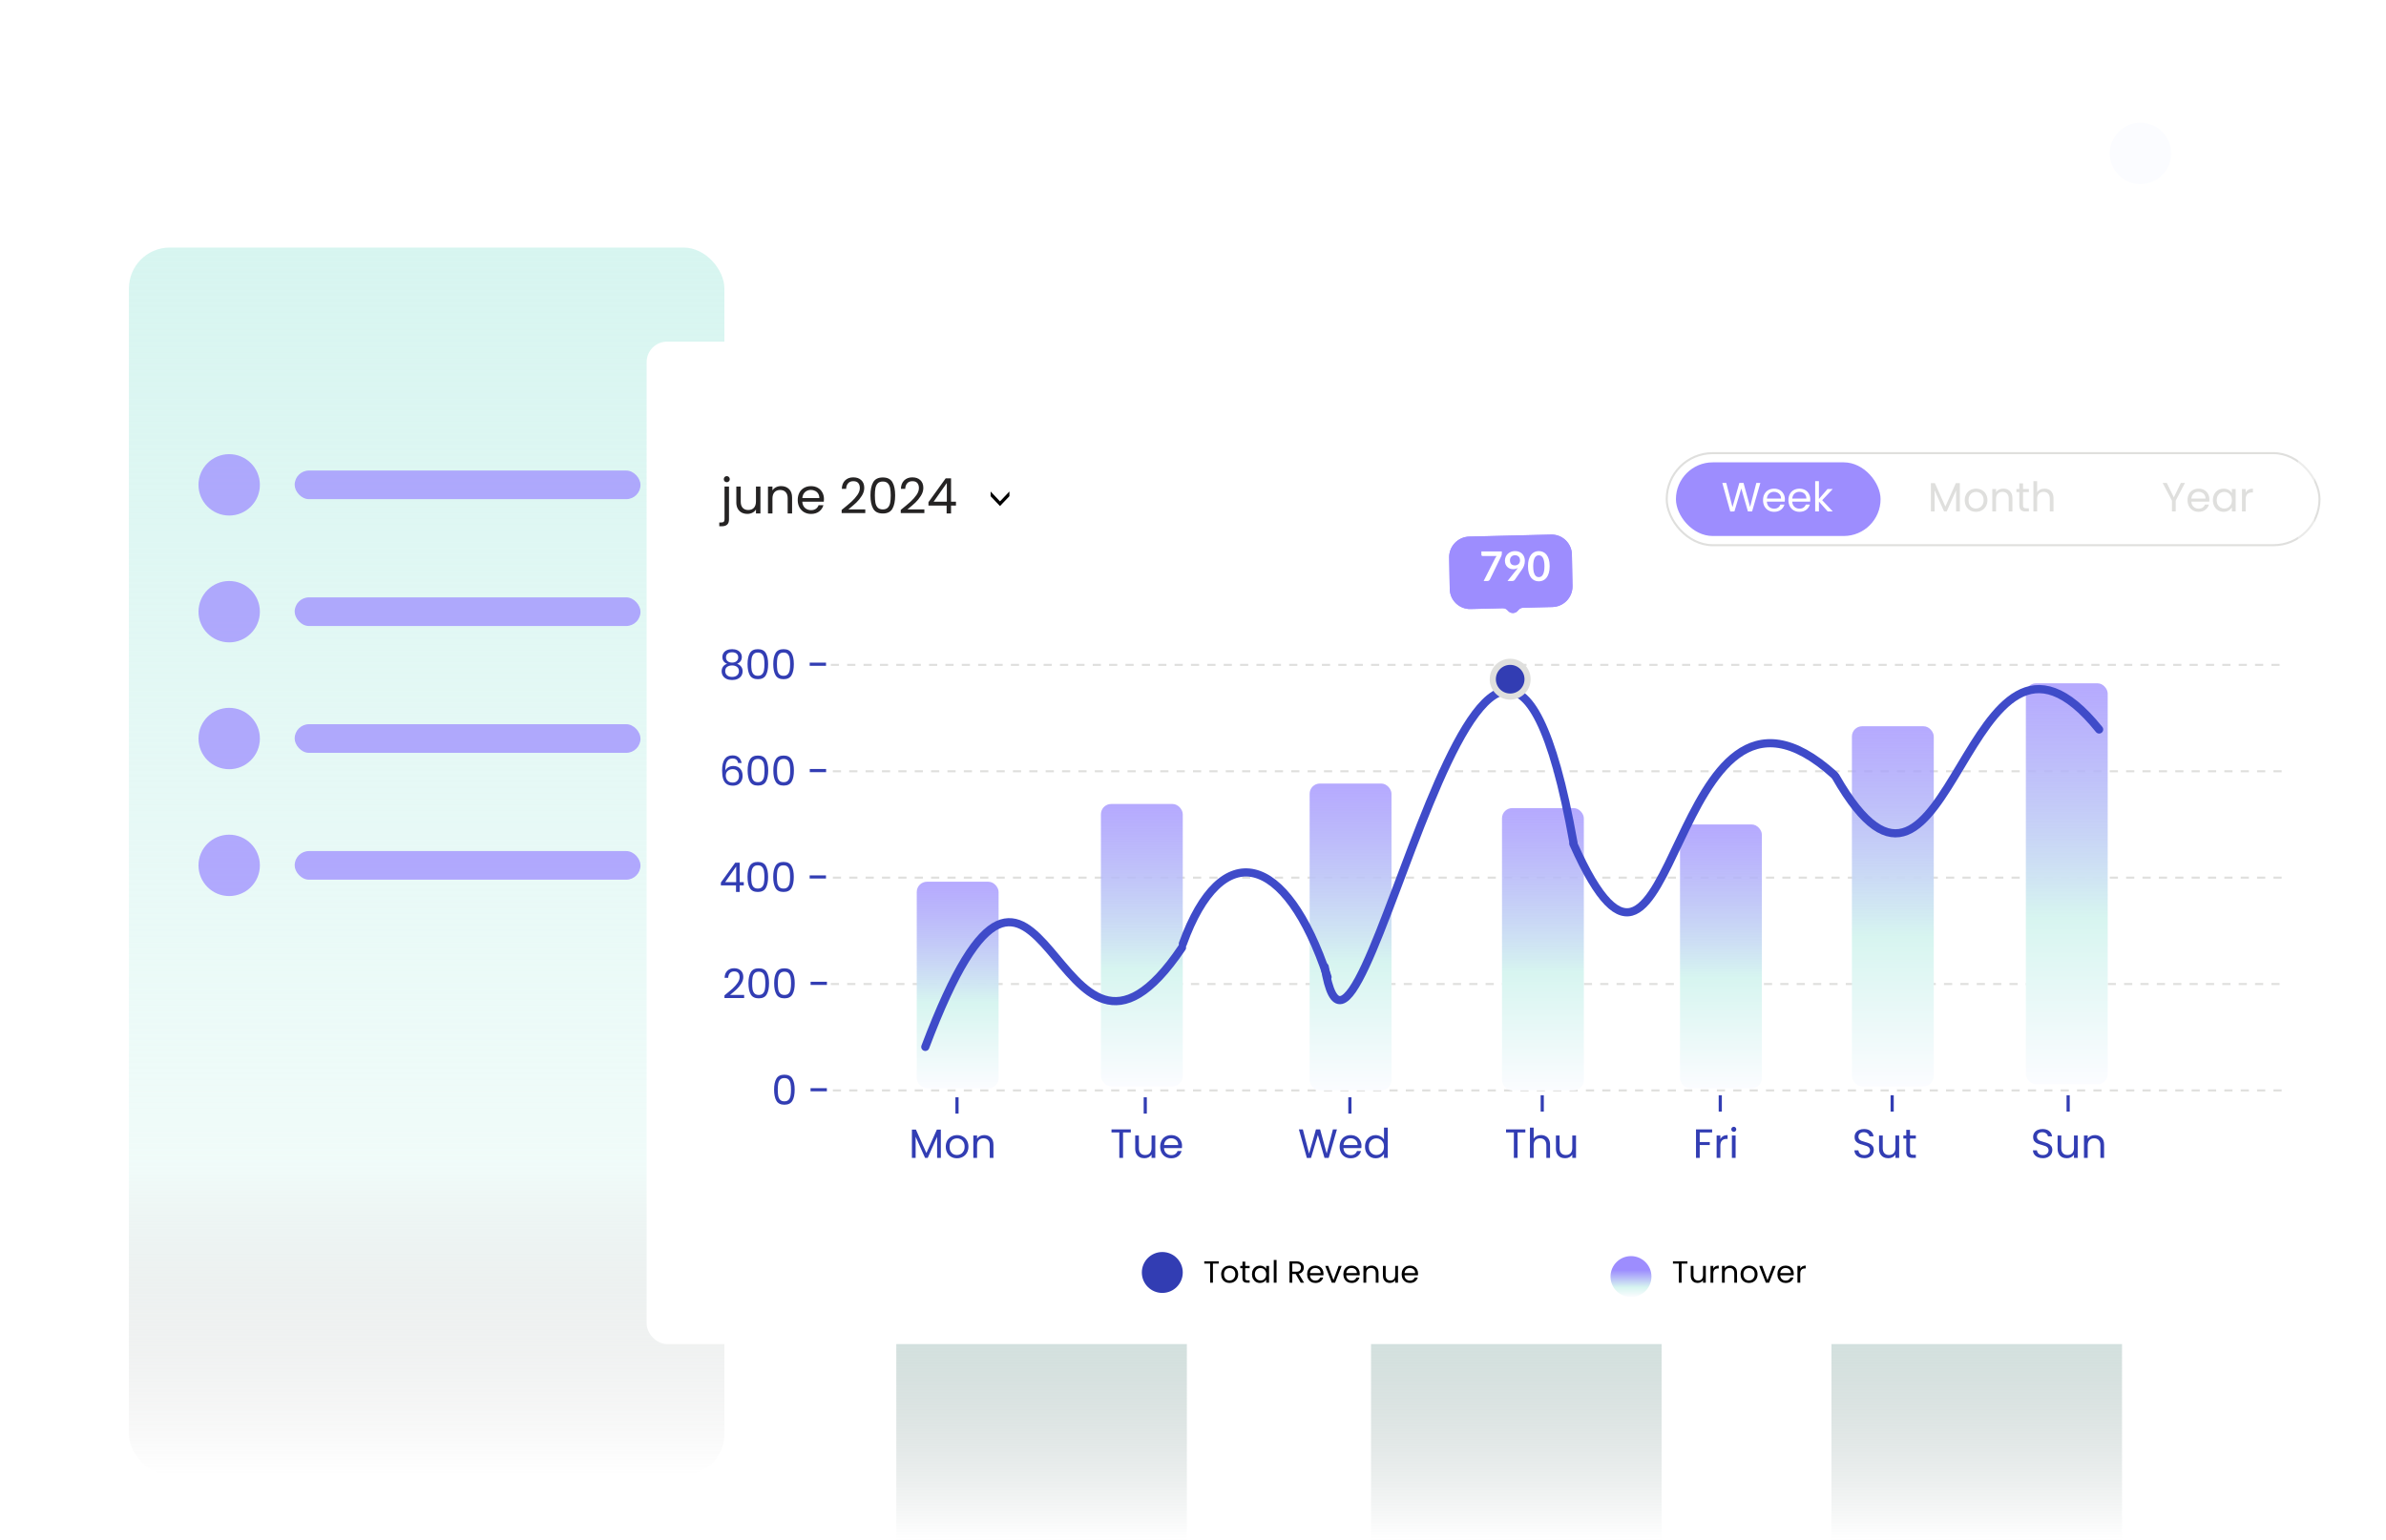 <svg width="1166" height="753" viewBox="0 0 1166 753" fill="none" xmlns="http://www.w3.org/2000/svg">
<rect x="438" y="577" width="142" height="176" fill="url(#paint0_linear_195_292)"/>
<rect x="670" y="577" width="142" height="176" fill="url(#paint1_linear_195_292)"/>
<rect x="895" y="577" width="142" height="176" fill="url(#paint2_linear_195_292)"/>
<rect x="63" y="121" width="291" height="600" rx="20" fill="url(#paint3_linear_195_292)"/>
<circle cx="112" cy="237" r="15" fill="#9D8DFE" fill-opacity="0.75"/>
<circle cx="112" cy="299" r="15" fill="#9D8DFE" fill-opacity="0.75"/>
<circle cx="112" cy="423" r="15" fill="#9D8DFE" fill-opacity="0.75"/>
<circle cx="112" cy="361" r="15" fill="#9D8DFE" fill-opacity="0.75"/>
<rect x="144" y="230" width="169" height="14" rx="7" fill="#9D8DFE" fill-opacity="0.75"/>
<rect x="144" y="292" width="169" height="14" rx="7" fill="#9D8DFE" fill-opacity="0.75"/>
<rect x="144" y="354" width="169" height="14" rx="7" fill="#9D8DFE" fill-opacity="0.75"/>
<rect x="144" y="416" width="169" height="14" rx="7" fill="#9D8DFE" fill-opacity="0.75"/>
<rect x="316" y="167" width="850" height="490" rx="10" fill="white"/>
<path d="M459.774 552.16V566H457.954V555.68L453.354 566H452.074L447.454 555.66V566H445.634V552.16H447.594L452.714 563.6L457.834 552.16H459.774ZM467.64 566.18C466.614 566.18 465.68 565.947 464.84 565.48C464.014 565.013 463.36 564.353 462.88 563.5C462.414 562.633 462.18 561.633 462.18 560.5C462.18 559.38 462.42 558.393 462.9 557.54C463.394 556.673 464.06 556.013 464.9 555.56C465.74 555.093 466.68 554.86 467.72 554.86C468.76 554.86 469.7 555.093 470.54 555.56C471.38 556.013 472.04 556.667 472.52 557.52C473.014 558.373 473.26 559.367 473.26 560.5C473.26 561.633 473.007 562.633 472.5 563.5C472.007 564.353 471.334 565.013 470.48 565.48C469.627 565.947 468.68 566.18 467.64 566.18ZM467.64 564.58C468.294 564.58 468.907 564.427 469.48 564.12C470.054 563.813 470.514 563.353 470.86 562.74C471.22 562.127 471.4 561.38 471.4 560.5C471.4 559.62 471.227 558.873 470.88 558.26C470.534 557.647 470.08 557.193 469.52 556.9C468.96 556.593 468.354 556.44 467.7 556.44C467.034 556.44 466.42 556.593 465.86 556.9C465.314 557.193 464.874 557.647 464.54 558.26C464.207 558.873 464.04 559.62 464.04 560.5C464.04 561.393 464.2 562.147 464.52 562.76C464.854 563.373 465.294 563.833 465.84 564.14C466.387 564.433 466.987 564.58 467.64 564.58ZM480.993 554.84C482.327 554.84 483.407 555.247 484.233 556.06C485.06 556.86 485.473 558.02 485.473 559.54V566H483.673V559.8C483.673 558.707 483.4 557.873 482.853 557.3C482.307 556.713 481.56 556.42 480.613 556.42C479.653 556.42 478.887 556.72 478.313 557.32C477.753 557.92 477.473 558.793 477.473 559.94V566H475.653V555.04H477.473V556.6C477.833 556.04 478.32 555.607 478.933 555.3C479.56 554.993 480.247 554.84 480.993 554.84Z" fill="#323DB3"/>
<path d="M378.287 532.62C378.287 530.327 378.66 528.54 379.407 527.26C380.154 525.967 381.46 525.32 383.327 525.32C385.18 525.32 386.48 525.967 387.227 527.26C387.974 528.54 388.347 530.327 388.347 532.62C388.347 534.953 387.974 536.767 387.227 538.06C386.48 539.353 385.18 540 383.327 540C381.46 540 380.154 539.353 379.407 538.06C378.66 536.767 378.287 534.953 378.287 532.62ZM386.547 532.62C386.547 531.46 386.467 530.48 386.307 529.68C386.16 528.867 385.847 528.213 385.367 527.72C384.9 527.227 384.22 526.98 383.327 526.98C382.42 526.98 381.727 527.227 381.247 527.72C380.78 528.213 380.467 528.867 380.307 529.68C380.16 530.48 380.087 531.46 380.087 532.62C380.087 533.82 380.16 534.827 380.307 535.64C380.467 536.453 380.78 537.107 381.247 537.6C381.727 538.093 382.42 538.34 383.327 538.34C384.22 538.34 384.9 538.093 385.367 537.6C385.847 537.107 386.16 536.453 386.307 535.64C386.467 534.827 386.547 533.82 386.547 532.62ZM404.078 531.9V533.44H396.098V531.9H404.078Z" fill="#323DB3"/>
<path d="M355.339 324.48C354.592 324.187 354.019 323.76 353.619 323.2C353.219 322.64 353.019 321.96 353.019 321.16C353.019 320.44 353.199 319.793 353.559 319.22C353.919 318.633 354.452 318.173 355.159 317.84C355.879 317.493 356.746 317.32 357.759 317.32C358.772 317.32 359.632 317.493 360.339 317.84C361.059 318.173 361.599 318.633 361.959 319.22C362.332 319.793 362.519 320.44 362.519 321.16C362.519 321.933 362.312 322.613 361.899 323.2C361.486 323.773 360.919 324.2 360.199 324.48C361.026 324.733 361.679 325.18 362.159 325.82C362.652 326.447 362.899 327.207 362.899 328.1C362.899 328.967 362.686 329.727 362.259 330.38C361.832 331.02 361.226 331.52 360.439 331.88C359.666 332.227 358.772 332.4 357.759 332.4C356.746 332.4 355.852 332.227 355.079 331.88C354.319 331.52 353.726 331.02 353.299 330.38C352.872 329.727 352.659 328.967 352.659 328.1C352.659 327.207 352.899 326.44 353.379 325.8C353.859 325.16 354.512 324.72 355.339 324.48ZM360.759 321.38C360.759 320.567 360.492 319.94 359.959 319.5C359.426 319.06 358.692 318.84 357.759 318.84C356.839 318.84 356.112 319.06 355.579 319.5C355.046 319.94 354.779 320.573 354.779 321.4C354.779 322.147 355.052 322.747 355.599 323.2C356.159 323.653 356.879 323.88 357.759 323.88C358.652 323.88 359.372 323.653 359.919 323.2C360.479 322.733 360.759 322.127 360.759 321.38ZM357.759 325.28C356.772 325.28 355.966 325.513 355.339 325.98C354.712 326.433 354.399 327.12 354.399 328.04C354.399 328.893 354.699 329.58 355.299 330.1C355.912 330.62 356.732 330.88 357.759 330.88C358.786 330.88 359.599 330.62 360.199 330.1C360.799 329.58 361.099 328.893 361.099 328.04C361.099 327.147 360.792 326.467 360.179 326C359.566 325.52 358.759 325.28 357.759 325.28ZM365.316 324.62C365.316 322.327 365.69 320.54 366.436 319.26C367.183 317.967 368.49 317.32 370.356 317.32C372.21 317.32 373.51 317.967 374.256 319.26C375.003 320.54 375.376 322.327 375.376 324.62C375.376 326.953 375.003 328.767 374.256 330.06C373.51 331.353 372.21 332 370.356 332C368.49 332 367.183 331.353 366.436 330.06C365.69 328.767 365.316 326.953 365.316 324.62ZM373.576 324.62C373.576 323.46 373.496 322.48 373.336 321.68C373.19 320.867 372.876 320.213 372.396 319.72C371.93 319.227 371.25 318.98 370.356 318.98C369.45 318.98 368.756 319.227 368.276 319.72C367.81 320.213 367.496 320.867 367.336 321.68C367.19 322.48 367.116 323.46 367.116 324.62C367.116 325.82 367.19 326.827 367.336 327.64C367.496 328.453 367.81 329.107 368.276 329.6C368.756 330.093 369.45 330.34 370.356 330.34C371.25 330.34 371.93 330.093 372.396 329.6C372.876 329.107 373.19 328.453 373.336 327.64C373.496 326.827 373.576 325.82 373.576 324.62ZM377.875 324.62C377.875 322.327 378.248 320.54 378.995 319.26C379.741 317.967 381.048 317.32 382.915 317.32C384.768 317.32 386.068 317.967 386.815 319.26C387.561 320.54 387.935 322.327 387.935 324.62C387.935 326.953 387.561 328.767 386.815 330.06C386.068 331.353 384.768 332 382.915 332C381.048 332 379.741 331.353 378.995 330.06C378.248 328.767 377.875 326.953 377.875 324.62ZM386.135 324.62C386.135 323.46 386.055 322.48 385.895 321.68C385.748 320.867 385.435 320.213 384.955 319.72C384.488 319.227 383.808 318.98 382.915 318.98C382.008 318.98 381.315 319.227 380.835 319.72C380.368 320.213 380.055 320.867 379.895 321.68C379.748 322.48 379.675 323.46 379.675 324.62C379.675 325.82 379.748 326.827 379.895 327.64C380.055 328.453 380.368 329.107 380.835 329.6C381.315 330.093 382.008 330.34 382.915 330.34C383.808 330.34 384.488 330.093 384.955 329.6C385.435 329.107 385.748 328.453 385.895 327.64C386.055 326.827 386.135 325.82 386.135 324.62ZM403.665 323.9V325.44H395.685V323.9H403.665Z" fill="#323DB3"/>
<path d="M360.72 372.98C360.427 371.5 359.513 370.76 357.98 370.76C356.793 370.76 355.907 371.22 355.32 372.14C354.733 373.047 354.447 374.547 354.46 376.64C354.767 375.947 355.273 375.407 355.98 375.02C356.7 374.62 357.5 374.42 358.38 374.42C359.753 374.42 360.847 374.847 361.66 375.7C362.487 376.553 362.9 377.733 362.9 379.24C362.9 380.147 362.72 380.96 362.36 381.68C362.013 382.4 361.48 382.973 360.76 383.4C360.053 383.827 359.193 384.04 358.18 384.04C356.807 384.04 355.733 383.733 354.96 383.12C354.187 382.507 353.647 381.66 353.34 380.58C353.033 379.5 352.88 378.167 352.88 376.58C352.88 371.687 354.587 369.24 358 369.24C359.307 369.24 360.333 369.593 361.08 370.3C361.827 371.007 362.267 371.9 362.4 372.98H360.72ZM358 375.96C357.427 375.96 356.887 376.08 356.38 376.32C355.873 376.547 355.46 376.9 355.14 377.38C354.833 377.847 354.68 378.42 354.68 379.1C354.68 380.113 354.973 380.94 355.56 381.58C356.147 382.207 356.987 382.52 358.08 382.52C359.013 382.52 359.753 382.233 360.3 381.66C360.86 381.073 361.14 380.287 361.14 379.3C361.14 378.26 360.873 377.447 360.34 376.86C359.807 376.26 359.027 375.96 358 375.96ZM365.355 376.62C365.355 374.327 365.729 372.54 366.475 371.26C367.222 369.967 368.529 369.32 370.395 369.32C372.249 369.32 373.549 369.967 374.295 371.26C375.042 372.54 375.415 374.327 375.415 376.62C375.415 378.953 375.042 380.767 374.295 382.06C373.549 383.353 372.249 384 370.395 384C368.529 384 367.222 383.353 366.475 382.06C365.729 380.767 365.355 378.953 365.355 376.62ZM373.615 376.62C373.615 375.46 373.535 374.48 373.375 373.68C373.229 372.867 372.915 372.213 372.435 371.72C371.969 371.227 371.289 370.98 370.395 370.98C369.489 370.98 368.795 371.227 368.315 371.72C367.849 372.213 367.535 372.867 367.375 373.68C367.229 374.48 367.155 375.46 367.155 376.62C367.155 377.82 367.229 378.827 367.375 379.64C367.535 380.453 367.849 381.107 368.315 381.6C368.795 382.093 369.489 382.34 370.395 382.34C371.289 382.34 371.969 382.093 372.435 381.6C372.915 381.107 373.229 380.453 373.375 379.64C373.535 378.827 373.615 377.82 373.615 376.62ZM377.914 376.62C377.914 374.327 378.287 372.54 379.034 371.26C379.78 369.967 381.087 369.32 382.954 369.32C384.807 369.32 386.107 369.967 386.854 371.26C387.6 372.54 387.974 374.327 387.974 376.62C387.974 378.953 387.6 380.767 386.854 382.06C386.107 383.353 384.807 384 382.954 384C381.087 384 379.78 383.353 379.034 382.06C378.287 380.767 377.914 378.953 377.914 376.62ZM386.174 376.62C386.174 375.46 386.094 374.48 385.934 373.68C385.787 372.867 385.474 372.213 384.994 371.72C384.527 371.227 383.847 370.98 382.954 370.98C382.047 370.98 381.354 371.227 380.874 371.72C380.407 372.213 380.094 372.867 379.934 373.68C379.787 374.48 379.714 375.46 379.714 376.62C379.714 377.82 379.787 378.827 379.934 379.64C380.094 380.453 380.407 381.107 380.874 381.6C381.354 382.093 382.047 382.34 382.954 382.34C383.847 382.34 384.527 382.093 384.994 381.6C385.474 381.107 385.787 380.453 385.934 379.64C386.094 378.827 386.174 377.82 386.174 376.62ZM403.704 375.9V377.44H395.724V375.9H403.704Z" fill="#323DB3"/>
<path d="M352.279 432.78V431.4L359.299 421.68H361.479V431.2H363.479V432.78H361.479V436H359.679V432.78H352.279ZM359.759 423.58L354.379 431.2H359.759V423.58ZM365.297 428.62C365.297 426.327 365.67 424.54 366.417 423.26C367.163 421.967 368.47 421.32 370.337 421.32C372.19 421.32 373.49 421.967 374.237 423.26C374.983 424.54 375.357 426.327 375.357 428.62C375.357 430.953 374.983 432.767 374.237 434.06C373.49 435.353 372.19 436 370.337 436C368.47 436 367.163 435.353 366.417 434.06C365.67 432.767 365.297 430.953 365.297 428.62ZM373.557 428.62C373.557 427.46 373.477 426.48 373.317 425.68C373.17 424.867 372.857 424.213 372.377 423.72C371.91 423.227 371.23 422.98 370.337 422.98C369.43 422.98 368.737 423.227 368.257 423.72C367.79 424.213 367.477 424.867 367.317 425.68C367.17 426.48 367.097 427.46 367.097 428.62C367.097 429.82 367.17 430.827 367.317 431.64C367.477 432.453 367.79 433.107 368.257 433.6C368.737 434.093 369.43 434.34 370.337 434.34C371.23 434.34 371.91 434.093 372.377 433.6C372.857 433.107 373.17 432.453 373.317 431.64C373.477 430.827 373.557 429.82 373.557 428.62ZM377.855 428.62C377.855 426.327 378.229 424.54 378.975 423.26C379.722 421.967 381.029 421.32 382.895 421.32C384.749 421.32 386.049 421.967 386.795 423.26C387.542 424.54 387.915 426.327 387.915 428.62C387.915 430.953 387.542 432.767 386.795 434.06C386.049 435.353 384.749 436 382.895 436C381.029 436 379.722 435.353 378.975 434.06C378.229 432.767 377.855 430.953 377.855 428.62ZM386.115 428.62C386.115 427.46 386.035 426.48 385.875 425.68C385.729 424.867 385.415 424.213 384.935 423.72C384.469 423.227 383.789 422.98 382.895 422.98C381.989 422.98 381.295 423.227 380.815 423.72C380.349 424.213 380.035 424.867 379.875 425.68C379.729 426.48 379.655 427.46 379.655 428.62C379.655 429.82 379.729 430.827 379.875 431.64C380.035 432.453 380.349 433.107 380.815 433.6C381.295 434.093 381.989 434.34 382.895 434.34C383.789 434.34 384.469 434.093 384.935 433.6C385.415 433.107 385.729 432.453 385.875 431.64C386.035 430.827 386.115 429.82 386.115 428.62ZM403.646 427.9V429.44H395.666V427.9H403.646Z" fill="#323DB3"/>
<rect x="814.5" y="221.5" width="319" height="45" rx="22.5" fill="white" stroke="#DFDFDD"/>
<rect x="819" y="226" width="100" height="36" rx="18" fill="#9D8DFE"/>
<path d="M860.255 236.06L856.215 250H854.175L850.935 238.78L847.575 250L845.555 250.02L841.655 236.06H843.595L846.635 247.88L849.995 236.06H852.035L855.235 247.84L858.295 236.06H860.255ZM872.247 244.1C872.247 244.447 872.227 244.813 872.187 245.2H863.427C863.494 246.28 863.86 247.127 864.527 247.74C865.207 248.34 866.027 248.64 866.987 248.64C867.774 248.64 868.427 248.46 868.947 248.1C869.48 247.727 869.854 247.233 870.067 246.62H872.027C871.734 247.673 871.147 248.533 870.267 249.2C869.387 249.853 868.294 250.18 866.987 250.18C865.947 250.18 865.014 249.947 864.187 249.48C863.374 249.013 862.734 248.353 862.267 247.5C861.8 246.633 861.567 245.633 861.567 244.5C861.567 243.367 861.794 242.373 862.247 241.52C862.7 240.667 863.334 240.013 864.147 239.56C864.974 239.093 865.92 238.86 866.987 238.86C868.027 238.86 868.947 239.087 869.747 239.54C870.547 239.993 871.16 240.62 871.587 241.42C872.027 242.207 872.247 243.1 872.247 244.1ZM870.367 243.72C870.367 243.027 870.214 242.433 869.907 241.94C869.6 241.433 869.18 241.053 868.647 240.8C868.127 240.533 867.547 240.4 866.907 240.4C865.987 240.4 865.2 240.693 864.547 241.28C863.907 241.867 863.54 242.68 863.447 243.72H870.367ZM884.649 244.1C884.649 244.447 884.629 244.813 884.589 245.2H875.829C875.896 246.28 876.263 247.127 876.929 247.74C877.609 248.34 878.429 248.64 879.389 248.64C880.176 248.64 880.829 248.46 881.349 248.1C881.883 247.727 882.256 247.233 882.469 246.62H884.429C884.136 247.673 883.549 248.533 882.669 249.2C881.789 249.853 880.696 250.18 879.389 250.18C878.349 250.18 877.416 249.947 876.589 249.48C875.776 249.013 875.136 248.353 874.669 247.5C874.203 246.633 873.969 245.633 873.969 244.5C873.969 243.367 874.196 242.373 874.649 241.52C875.103 240.667 875.736 240.013 876.549 239.56C877.376 239.093 878.323 238.86 879.389 238.86C880.429 238.86 881.349 239.087 882.149 239.54C882.949 239.993 883.563 240.62 883.989 241.42C884.429 242.207 884.649 243.1 884.649 244.1ZM882.769 243.72C882.769 243.027 882.616 242.433 882.309 241.94C882.003 241.433 881.583 241.053 881.049 240.8C880.529 240.533 879.949 240.4 879.309 240.4C878.389 240.4 877.603 240.693 876.949 241.28C876.309 241.867 875.943 242.68 875.849 243.72H882.769ZM893.172 250L888.872 245.16V250H887.052V235.2H888.872V243.9L893.092 239.04H895.632L890.472 244.5L895.652 250H893.172Z" fill="white"/>
<path d="M1067.77 236.06L1063.23 244.74V250H1061.41V244.74L1056.85 236.06H1058.87L1062.31 243.12L1065.75 236.06H1067.77ZM1079.69 244.1C1079.69 244.447 1079.67 244.813 1079.63 245.2H1070.87C1070.94 246.28 1071.3 247.127 1071.97 247.74C1072.65 248.34 1073.47 248.64 1074.43 248.64C1075.22 248.64 1075.87 248.46 1076.39 248.1C1076.92 247.727 1077.3 247.233 1077.51 246.62H1079.47C1079.18 247.673 1078.59 248.533 1077.71 249.2C1076.83 249.853 1075.74 250.18 1074.43 250.18C1073.39 250.18 1072.46 249.947 1071.63 249.48C1070.82 249.013 1070.18 248.353 1069.71 247.5C1069.24 246.633 1069.01 245.633 1069.01 244.5C1069.01 243.367 1069.24 242.373 1069.69 241.52C1070.14 240.667 1070.78 240.013 1071.59 239.56C1072.42 239.093 1073.36 238.86 1074.43 238.86C1075.47 238.86 1076.39 239.087 1077.19 239.54C1077.99 239.993 1078.6 240.62 1079.03 241.42C1079.47 242.207 1079.69 243.1 1079.69 244.1ZM1077.81 243.72C1077.81 243.027 1077.66 242.433 1077.35 241.94C1077.04 241.433 1076.62 241.053 1076.09 240.8C1075.57 240.533 1074.99 240.4 1074.35 240.4C1073.43 240.4 1072.64 240.693 1071.99 241.28C1071.35 241.867 1070.98 242.68 1070.89 243.72H1077.81ZM1081.41 244.48C1081.41 243.36 1081.64 242.38 1082.09 241.54C1082.55 240.687 1083.17 240.027 1083.95 239.56C1084.75 239.093 1085.64 238.86 1086.61 238.86C1087.57 238.86 1088.41 239.067 1089.11 239.48C1089.82 239.893 1090.35 240.413 1090.69 241.04V239.04H1092.53V250H1090.69V247.96C1090.33 248.6 1089.79 249.133 1089.07 249.56C1088.37 249.973 1087.54 250.18 1086.59 250.18C1085.62 250.18 1084.74 249.94 1083.95 249.46C1083.17 248.98 1082.55 248.307 1082.09 247.44C1081.64 246.573 1081.41 245.587 1081.41 244.48ZM1090.69 244.5C1090.69 243.673 1090.53 242.953 1090.19 242.34C1089.86 241.727 1089.41 241.26 1088.83 240.94C1088.27 240.607 1087.65 240.44 1086.97 240.44C1086.29 240.44 1085.67 240.6 1085.11 240.92C1084.55 241.24 1084.11 241.707 1083.77 242.32C1083.44 242.933 1083.27 243.653 1083.27 244.48C1083.27 245.32 1083.44 246.053 1083.77 246.68C1084.11 247.293 1084.55 247.767 1085.11 248.1C1085.67 248.42 1086.29 248.58 1086.97 248.58C1087.65 248.58 1088.27 248.42 1088.83 248.1C1089.41 247.767 1089.86 247.293 1090.19 246.68C1090.53 246.053 1090.69 245.327 1090.69 244.5ZM1097.43 240.82C1097.75 240.193 1098.2 239.707 1098.79 239.36C1099.39 239.013 1100.12 238.84 1100.97 238.84V240.72H1100.49C1098.45 240.72 1097.43 241.827 1097.43 244.04V250H1095.61V239.04H1097.43V240.82Z" fill="#DFDFDD"/>
<path d="M957.735 236.16V250H955.915V239.68L951.315 250H950.035L945.415 239.66V250H943.595V236.16H945.555L950.675 247.6L955.795 236.16H957.735ZM965.601 250.18C964.575 250.18 963.641 249.947 962.801 249.48C961.975 249.013 961.321 248.353 960.841 247.5C960.375 246.633 960.141 245.633 960.141 244.5C960.141 243.38 960.381 242.393 960.861 241.54C961.355 240.673 962.021 240.013 962.861 239.56C963.701 239.093 964.641 238.86 965.681 238.86C966.721 238.86 967.661 239.093 968.501 239.56C969.341 240.013 970.001 240.667 970.481 241.52C970.975 242.373 971.221 243.367 971.221 244.5C971.221 245.633 970.968 246.633 970.461 247.5C969.968 248.353 969.295 249.013 968.441 249.48C967.588 249.947 966.641 250.18 965.601 250.18ZM965.601 248.58C966.255 248.58 966.868 248.427 967.441 248.12C968.015 247.813 968.475 247.353 968.821 246.74C969.181 246.127 969.361 245.38 969.361 244.5C969.361 243.62 969.188 242.873 968.841 242.26C968.495 241.647 968.041 241.193 967.481 240.9C966.921 240.593 966.315 240.44 965.661 240.44C964.995 240.44 964.381 240.593 963.821 240.9C963.275 241.193 962.835 241.647 962.501 242.26C962.168 242.873 962.001 243.62 962.001 244.5C962.001 245.393 962.161 246.147 962.481 246.76C962.815 247.373 963.255 247.833 963.801 248.14C964.348 248.433 964.948 248.58 965.601 248.58ZM978.954 238.84C980.288 238.84 981.368 239.247 982.194 240.06C983.021 240.86 983.434 242.02 983.434 243.54V250H981.634V243.8C981.634 242.707 981.361 241.873 980.814 241.3C980.268 240.713 979.521 240.42 978.574 240.42C977.614 240.42 976.848 240.72 976.274 241.32C975.714 241.92 975.434 242.793 975.434 243.94V250H973.614V239.04H975.434V240.6C975.794 240.04 976.281 239.607 976.894 239.3C977.521 238.993 978.208 238.84 978.954 238.84ZM988.627 240.54V247C988.627 247.533 988.741 247.913 988.967 248.14C989.194 248.353 989.587 248.46 990.147 248.46H991.487V250H989.847C988.834 250 988.074 249.767 987.567 249.3C987.061 248.833 986.807 248.067 986.807 247V240.54H985.387V239.04H986.807V236.28H988.627V239.04H991.487V240.54H988.627ZM999.132 238.84C999.959 238.84 1000.71 239.02 1001.37 239.38C1002.04 239.727 1002.56 240.253 1002.93 240.96C1003.32 241.667 1003.51 242.527 1003.51 243.54V250H1001.71V243.8C1001.71 242.707 1001.44 241.873 1000.89 241.3C1000.35 240.713 999.599 240.42 998.652 240.42C997.692 240.42 996.926 240.72 996.352 241.32C995.792 241.92 995.512 242.793 995.512 243.94V250H993.692V235.2H995.512V240.6C995.872 240.04 996.366 239.607 996.992 239.3C997.632 238.993 998.346 238.84 999.132 238.84Z" fill="#DFDFDD"/>
<path d="M355.169 235.712C354.753 235.712 354.401 235.568 354.113 235.28C353.841 234.992 353.705 234.64 353.705 234.224C353.705 233.808 353.841 233.456 354.113 233.168C354.401 232.88 354.753 232.736 355.169 232.736C355.585 232.736 355.929 232.88 356.201 233.168C356.489 233.456 356.633 233.808 356.633 234.224C356.633 234.64 356.489 234.992 356.201 235.28C355.929 235.568 355.585 235.712 355.169 235.712ZM356.249 253.856C356.249 255.024 355.953 255.88 355.361 256.424C354.769 256.968 353.905 257.24 352.769 257.24H351.497V255.392H352.409C353.017 255.392 353.441 255.272 353.681 255.032C353.937 254.792 354.065 254.384 354.065 253.808V237.848H356.249V253.856ZM371.61 237.848V251H369.426V249.056C369.01 249.728 368.426 250.256 367.674 250.64C366.938 251.008 366.122 251.192 365.226 251.192C364.202 251.192 363.282 250.984 362.466 250.568C361.65 250.136 361.002 249.496 360.522 248.648C360.058 247.8 359.826 246.768 359.826 245.552V237.848H361.986V245.264C361.986 246.56 362.314 247.56 362.97 248.264C363.626 248.952 364.522 249.296 365.658 249.296C366.826 249.296 367.746 248.936 368.418 248.216C369.09 247.496 369.426 246.448 369.426 245.072V237.848H371.61ZM381.705 237.608C383.305 237.608 384.601 238.096 385.593 239.072C386.585 240.032 387.081 241.424 387.081 243.248V251H384.921V243.56C384.921 242.248 384.593 241.248 383.937 240.56C383.281 239.856 382.385 239.504 381.249 239.504C380.097 239.504 379.177 239.864 378.489 240.584C377.817 241.304 377.481 242.352 377.481 243.728V251H375.297V237.848H377.481V239.72C377.913 239.048 378.497 238.528 379.233 238.16C379.985 237.792 380.809 237.608 381.705 237.608ZM402.649 243.92C402.649 244.336 402.625 244.776 402.577 245.24H392.065C392.145 246.536 392.585 247.552 393.385 248.288C394.201 249.008 395.185 249.368 396.337 249.368C397.281 249.368 398.065 249.152 398.689 248.72C399.329 248.272 399.777 247.68 400.033 246.944H402.385C402.033 248.208 401.329 249.24 400.273 250.04C399.217 250.824 397.905 251.216 396.337 251.216C395.089 251.216 393.969 250.936 392.977 250.376C392.001 249.816 391.233 249.024 390.673 248C390.113 246.96 389.833 245.76 389.833 244.4C389.833 243.04 390.105 241.848 390.649 240.824C391.193 239.8 391.953 239.016 392.929 238.472C393.921 237.912 395.057 237.632 396.337 237.632C397.585 237.632 398.689 237.904 399.649 238.448C400.609 238.992 401.345 239.744 401.857 240.704C402.385 241.648 402.649 242.72 402.649 243.92ZM400.393 243.464C400.393 242.632 400.209 241.92 399.841 241.328C399.473 240.72 398.969 240.264 398.329 239.96C397.705 239.64 397.009 239.48 396.241 239.48C395.137 239.48 394.193 239.832 393.409 240.536C392.641 241.24 392.201 242.216 392.089 243.464H400.393ZM411.306 249.248C413.338 247.616 414.93 246.28 416.082 245.24C417.234 244.184 418.202 243.088 418.986 241.952C419.786 240.8 420.186 239.672 420.186 238.568C420.186 237.528 419.93 236.712 419.418 236.12C418.922 235.512 418.114 235.208 416.994 235.208C415.906 235.208 415.058 235.552 414.45 236.24C413.858 236.912 413.538 237.816 413.49 238.952H411.378C411.442 237.16 411.986 235.776 413.01 234.8C414.034 233.824 415.354 233.336 416.97 233.336C418.618 233.336 419.922 233.792 420.882 234.704C421.858 235.616 422.346 236.872 422.346 238.472C422.346 239.8 421.946 241.096 421.146 242.36C420.362 243.608 419.466 244.712 418.458 245.672C417.45 246.616 416.162 247.72 414.594 248.984H422.85V250.808H411.306V249.248ZM425.375 242.144C425.375 239.392 425.823 237.248 426.719 235.712C427.615 234.16 429.183 233.384 431.423 233.384C433.647 233.384 435.207 234.16 436.103 235.712C436.999 237.248 437.447 239.392 437.447 242.144C437.447 244.944 436.999 247.12 436.103 248.672C435.207 250.224 433.647 251 431.423 251C429.183 251 427.615 250.224 426.719 248.672C425.823 247.12 425.375 244.944 425.375 242.144ZM435.287 242.144C435.287 240.752 435.191 239.576 434.999 238.616C434.823 237.64 434.447 236.856 433.871 236.264C433.311 235.672 432.495 235.376 431.423 235.376C430.335 235.376 429.503 235.672 428.927 236.264C428.367 236.856 427.991 237.64 427.799 238.616C427.623 239.576 427.535 240.752 427.535 242.144C427.535 243.584 427.623 244.792 427.799 245.768C427.991 246.744 428.367 247.528 428.927 248.12C429.503 248.712 430.335 249.008 431.423 249.008C432.495 249.008 433.311 248.712 433.871 248.12C434.447 247.528 434.823 246.744 434.999 245.768C435.191 244.792 435.287 243.584 435.287 242.144ZM440.181 249.248C442.213 247.616 443.805 246.28 444.957 245.24C446.109 244.184 447.077 243.088 447.861 241.952C448.661 240.8 449.061 239.672 449.061 238.568C449.061 237.528 448.805 236.712 448.293 236.12C447.797 235.512 446.989 235.208 445.869 235.208C444.781 235.208 443.933 235.552 443.325 236.24C442.733 236.912 442.413 237.816 442.365 238.952H440.253C440.317 237.16 440.861 235.776 441.885 234.8C442.909 233.824 444.229 233.336 445.845 233.336C447.493 233.336 448.797 233.792 449.757 234.704C450.733 235.616 451.221 236.872 451.221 238.472C451.221 239.8 450.821 241.096 450.021 242.36C449.237 243.608 448.341 244.712 447.333 245.672C446.325 246.616 445.037 247.72 443.469 248.984H451.725V250.808H440.181V249.248ZM453.722 247.136V245.48L462.146 233.816H464.762V245.24H467.162V247.136H464.762V251H462.602V247.136H453.722ZM462.698 236.096L456.242 245.24H462.698V236.096Z" fill="#252323"/>
<path d="M354.036 486.54C355.729 485.18 357.056 484.067 358.016 483.2C358.976 482.32 359.782 481.407 360.436 480.46C361.102 479.5 361.436 478.56 361.436 477.64C361.436 476.773 361.222 476.093 360.796 475.6C360.382 475.093 359.709 474.84 358.776 474.84C357.869 474.84 357.162 475.127 356.656 475.7C356.162 476.26 355.896 477.013 355.856 477.96H354.096C354.149 476.467 354.602 475.313 355.456 474.5C356.309 473.687 357.409 473.28 358.756 473.28C360.129 473.28 361.216 473.66 362.016 474.42C362.829 475.18 363.236 476.227 363.236 477.56C363.236 478.667 362.902 479.747 362.236 480.8C361.582 481.84 360.836 482.76 359.996 483.56C359.156 484.347 358.082 485.267 356.776 486.32H363.656V487.84H354.036V486.54ZM365.76 480.62C365.76 478.327 366.133 476.54 366.88 475.26C367.626 473.967 368.933 473.32 370.8 473.32C372.653 473.32 373.953 473.967 374.7 475.26C375.446 476.54 375.82 478.327 375.82 480.62C375.82 482.953 375.446 484.767 374.7 486.06C373.953 487.353 372.653 488 370.8 488C368.933 488 367.626 487.353 366.88 486.06C366.133 484.767 365.76 482.953 365.76 480.62ZM374.02 480.62C374.02 479.46 373.94 478.48 373.78 477.68C373.633 476.867 373.32 476.213 372.84 475.72C372.373 475.227 371.693 474.98 370.8 474.98C369.893 474.98 369.2 475.227 368.72 475.72C368.253 476.213 367.94 476.867 367.78 477.68C367.633 478.48 367.56 479.46 367.56 480.62C367.56 481.82 367.633 482.827 367.78 483.64C367.94 484.453 368.253 485.107 368.72 485.6C369.2 486.093 369.893 486.34 370.8 486.34C371.693 486.34 372.373 486.093 372.84 485.6C373.32 485.107 373.633 484.453 373.78 483.64C373.94 482.827 374.02 481.82 374.02 480.62ZM378.318 480.62C378.318 478.327 378.691 476.54 379.438 475.26C380.185 473.967 381.491 473.32 383.358 473.32C385.211 473.32 386.511 473.967 387.258 475.26C388.005 476.54 388.378 478.327 388.378 480.62C388.378 482.953 388.005 484.767 387.258 486.06C386.511 487.353 385.211 488 383.358 488C381.491 488 380.185 487.353 379.438 486.06C378.691 484.767 378.318 482.953 378.318 480.62ZM386.578 480.62C386.578 479.46 386.498 478.48 386.338 477.68C386.191 476.867 385.878 476.213 385.398 475.72C384.931 475.227 384.251 474.98 383.358 474.98C382.451 474.98 381.758 475.227 381.278 475.72C380.811 476.213 380.498 476.867 380.338 477.68C380.191 478.48 380.118 479.46 380.118 480.62C380.118 481.82 380.191 482.827 380.338 483.64C380.498 484.453 380.811 485.107 381.278 485.6C381.758 486.093 382.451 486.34 383.358 486.34C384.251 486.34 384.931 486.093 385.398 485.6C385.878 485.107 386.191 484.453 386.338 483.64C386.498 482.827 386.578 481.82 386.578 480.62ZM404.109 479.9V481.44H396.129V479.9H404.109Z" fill="#323DB3"/>
<path d="M406 325H1117" stroke="#DFDFDD" stroke-dasharray="4 4"/>
<path d="M407 533H1118" stroke="#DFDFDD" stroke-dasharray="4 4"/>
<path d="M407 429H1118" stroke="#DFDFDD" stroke-dasharray="4 4"/>
<path d="M407 377H1118" stroke="#DFDFDD" stroke-dasharray="4 4"/>
<path d="M406 481H1117" stroke="#DFDFDD" stroke-dasharray="4 4"/>
<path d="M552.612 552.06V553.54H548.812V566H546.992V553.54H543.172V552.06H552.612ZM564.573 555.04V566H562.753V564.38C562.406 564.94 561.919 565.38 561.293 565.7C560.679 566.007 559.999 566.16 559.253 566.16C558.399 566.16 557.633 565.987 556.953 565.64C556.273 565.28 555.733 564.747 555.333 564.04C554.946 563.333 554.753 562.473 554.753 561.46V555.04H556.553V561.22C556.553 562.3 556.826 563.133 557.373 563.72C557.919 564.293 558.666 564.58 559.613 564.58C560.586 564.58 561.353 564.28 561.913 563.68C562.473 563.08 562.753 562.207 562.753 561.06V555.04H564.573ZM577.645 560.1C577.645 560.447 577.625 560.813 577.585 561.2H568.825C568.892 562.28 569.259 563.127 569.925 563.74C570.605 564.34 571.425 564.64 572.385 564.64C573.172 564.64 573.825 564.46 574.345 564.1C574.879 563.727 575.252 563.233 575.465 562.62H577.425C577.132 563.673 576.545 564.533 575.665 565.2C574.785 565.853 573.692 566.18 572.385 566.18C571.345 566.18 570.412 565.947 569.585 565.48C568.772 565.013 568.132 564.353 567.665 563.5C567.199 562.633 566.965 561.633 566.965 560.5C566.965 559.367 567.192 558.373 567.645 557.52C568.099 556.667 568.732 556.013 569.545 555.56C570.372 555.093 571.319 554.86 572.385 554.86C573.425 554.86 574.345 555.087 575.145 555.54C575.945 555.993 576.559 556.62 576.985 557.42C577.425 558.207 577.645 559.1 577.645 560.1ZM575.765 559.72C575.765 559.027 575.612 558.433 575.305 557.94C574.999 557.433 574.579 557.053 574.045 556.8C573.525 556.533 572.945 556.4 572.305 556.4C571.385 556.4 570.599 556.693 569.945 557.28C569.305 557.867 568.939 558.68 568.845 559.72H575.765Z" fill="#323DB3"/>
<path d="M653.345 552.06L649.305 566H647.265L644.025 554.78L640.665 566L638.645 566.02L634.745 552.06H636.685L639.725 563.88L643.085 552.06H645.125L648.325 563.84L651.385 552.06H653.345ZM665.337 560.1C665.337 560.447 665.317 560.813 665.277 561.2H656.517C656.584 562.28 656.95 563.127 657.617 563.74C658.297 564.34 659.117 564.64 660.077 564.64C660.864 564.64 661.517 564.46 662.037 564.1C662.57 563.727 662.944 563.233 663.157 562.62H665.117C664.824 563.673 664.237 564.533 663.357 565.2C662.477 565.853 661.384 566.18 660.077 566.18C659.037 566.18 658.104 565.947 657.277 565.48C656.464 565.013 655.824 564.353 655.357 563.5C654.89 562.633 654.657 561.633 654.657 560.5C654.657 559.367 654.884 558.373 655.337 557.52C655.79 556.667 656.424 556.013 657.237 555.56C658.064 555.093 659.01 554.86 660.077 554.86C661.117 554.86 662.037 555.087 662.837 555.54C663.637 555.993 664.25 556.62 664.677 557.42C665.117 558.207 665.337 559.1 665.337 560.1ZM663.457 559.72C663.457 559.027 663.304 558.433 662.997 557.94C662.69 557.433 662.27 557.053 661.737 556.8C661.217 556.533 660.637 556.4 659.997 556.4C659.077 556.4 658.29 556.693 657.637 557.28C656.997 557.867 656.63 558.68 656.537 559.72H663.457ZM667.059 560.48C667.059 559.36 667.286 558.38 667.739 557.54C668.193 556.687 668.813 556.027 669.599 555.56C670.399 555.093 671.293 554.86 672.279 554.86C673.133 554.86 673.926 555.06 674.659 555.46C675.393 555.847 675.953 556.36 676.339 557V551.2H678.179V566H676.339V563.94C675.979 564.593 675.446 565.133 674.739 565.56C674.033 565.973 673.206 566.18 672.259 566.18C671.286 566.18 670.399 565.94 669.599 565.46C668.813 564.98 668.193 564.307 667.739 563.44C667.286 562.573 667.059 561.587 667.059 560.48ZM676.339 560.5C676.339 559.673 676.173 558.953 675.839 558.34C675.506 557.727 675.053 557.26 674.479 556.94C673.919 556.607 673.299 556.44 672.619 556.44C671.939 556.44 671.319 556.6 670.759 556.92C670.199 557.24 669.753 557.707 669.419 558.32C669.086 558.933 668.919 559.653 668.919 560.48C668.919 561.32 669.086 562.053 669.419 562.68C669.753 563.293 670.199 563.767 670.759 564.1C671.319 564.42 671.939 564.58 672.619 564.58C673.299 564.58 673.919 564.42 674.479 564.1C675.053 563.767 675.506 563.293 675.839 562.68C676.173 562.053 676.339 561.327 676.339 560.5Z" fill="#323DB3"/>
<path d="M745.417 552.06V553.54H741.617V566H739.797V553.54H735.977V552.06H745.417ZM753.097 554.84C753.924 554.84 754.671 555.02 755.337 555.38C756.004 555.727 756.524 556.253 756.897 556.96C757.284 557.667 757.477 558.527 757.477 559.54V566H755.677V559.8C755.677 558.707 755.404 557.873 754.857 557.3C754.311 556.713 753.564 556.42 752.617 556.42C751.657 556.42 750.891 556.72 750.317 557.32C749.757 557.92 749.477 558.793 749.477 559.94V566H747.657V551.2H749.477V556.6C749.837 556.04 750.331 555.607 750.957 555.3C751.597 554.993 752.311 554.84 753.097 554.84ZM770.17 555.04V566H768.35V564.38C768.003 564.94 767.517 565.38 766.89 565.7C766.277 566.007 765.597 566.16 764.85 566.16C763.997 566.16 763.23 565.987 762.55 565.64C761.87 565.28 761.33 564.747 760.93 564.04C760.543 563.333 760.35 562.473 760.35 561.46V555.04H762.15V561.22C762.15 562.3 762.423 563.133 762.97 563.72C763.517 564.293 764.263 564.58 765.21 564.58C766.183 564.58 766.95 564.28 767.51 563.68C768.07 563.08 768.35 562.207 768.35 561.06V555.04H770.17Z" fill="#323DB3"/>
<path d="M836.69 552.06V553.54H830.63V558.24H835.55V559.72H830.63V566H828.81V552.06H836.69ZM840.708 556.82C841.028 556.193 841.481 555.707 842.068 555.36C842.668 555.013 843.394 554.84 844.248 554.84V556.72H843.768C841.728 556.72 840.708 557.827 840.708 560.04V566H838.888V555.04H840.708V556.82ZM847.289 553.26C846.942 553.26 846.649 553.14 846.409 552.9C846.169 552.66 846.049 552.367 846.049 552.02C846.049 551.673 846.169 551.38 846.409 551.14C846.649 550.9 846.942 550.78 847.289 550.78C847.622 550.78 847.902 550.9 848.129 551.14C848.369 551.38 848.489 551.673 848.489 552.02C848.489 552.367 848.369 552.66 848.129 552.9C847.902 553.14 847.622 553.26 847.289 553.26ZM848.169 555.04V566H846.349V555.04H848.169Z" fill="#323DB3"/>
<path d="M911.052 566.14C910.132 566.14 909.305 565.98 908.572 565.66C907.852 565.327 907.285 564.873 906.872 564.3C906.458 563.713 906.245 563.04 906.232 562.28H908.172C908.238 562.933 908.505 563.487 908.972 563.94C909.452 564.38 910.145 564.6 911.052 564.6C911.918 564.6 912.598 564.387 913.092 563.96C913.598 563.52 913.852 562.96 913.852 562.28C913.852 561.747 913.705 561.313 913.412 560.98C913.118 560.647 912.752 560.393 912.312 560.22C911.872 560.047 911.278 559.86 910.532 559.66C909.612 559.42 908.872 559.18 908.312 558.94C907.765 558.7 907.292 558.327 906.892 557.82C906.505 557.3 906.312 556.607 906.312 555.74C906.312 554.98 906.505 554.307 906.892 553.72C907.278 553.133 907.818 552.68 908.512 552.36C909.218 552.04 910.025 551.88 910.932 551.88C912.238 551.88 913.305 552.207 914.132 552.86C914.972 553.513 915.445 554.38 915.552 555.46H913.552C913.485 554.927 913.205 554.46 912.712 554.06C912.218 553.647 911.565 553.44 910.752 553.44C909.992 553.44 909.372 553.64 908.892 554.04C908.412 554.427 908.172 554.973 908.172 555.68C908.172 556.187 908.312 556.6 908.592 556.92C908.885 557.24 909.238 557.487 909.652 557.66C910.078 557.82 910.672 558.007 911.432 558.22C912.352 558.473 913.092 558.727 913.652 558.98C914.212 559.22 914.692 559.6 915.092 560.12C915.492 560.627 915.692 561.32 915.692 562.2C915.692 562.88 915.512 563.52 915.152 564.12C914.792 564.72 914.258 565.207 913.552 565.58C912.845 565.953 912.012 566.14 911.052 566.14ZM928.09 555.04V566H926.27V564.38C925.923 564.94 925.437 565.38 924.81 565.7C924.197 566.007 923.517 566.16 922.77 566.16C921.917 566.16 921.15 565.987 920.47 565.64C919.79 565.28 919.25 564.747 918.85 564.04C918.463 563.333 918.27 562.473 918.27 561.46V555.04H920.07V561.22C920.07 562.3 920.343 563.133 920.89 563.72C921.437 564.293 922.183 564.58 923.13 564.58C924.103 564.58 924.87 564.28 925.43 563.68C925.99 563.08 926.27 562.207 926.27 561.06V555.04H928.09ZM933.383 556.54V563C933.383 563.533 933.496 563.913 933.723 564.14C933.95 564.353 934.343 564.46 934.903 564.46H936.243V566H934.603C933.59 566 932.83 565.767 932.323 565.3C931.816 564.833 931.563 564.067 931.563 563V556.54H930.143V555.04H931.563V552.28H933.383V555.04H936.243V556.54H933.383Z" fill="#323DB3"/>
<path d="M998.298 566.14C997.378 566.14 996.551 565.98 995.818 565.66C995.098 565.327 994.531 564.873 994.118 564.3C993.705 563.713 993.491 563.04 993.478 562.28H995.418C995.485 562.933 995.751 563.487 996.218 563.94C996.698 564.38 997.391 564.6 998.298 564.6C999.165 564.6 999.845 564.387 1000.34 563.96C1000.84 563.52 1001.1 562.96 1001.1 562.28C1001.1 561.747 1000.95 561.313 1000.66 560.98C1000.36 560.647 999.998 560.393 999.558 560.22C999.118 560.047 998.525 559.86 997.778 559.66C996.858 559.42 996.118 559.18 995.558 558.94C995.011 558.7 994.538 558.327 994.138 557.82C993.751 557.3 993.558 556.607 993.558 555.74C993.558 554.98 993.751 554.307 994.138 553.72C994.525 553.133 995.065 552.68 995.758 552.36C996.465 552.04 997.271 551.88 998.178 551.88C999.485 551.88 1000.55 552.207 1001.38 552.86C1002.22 553.513 1002.69 554.38 1002.8 555.46H1000.8C1000.73 554.927 1000.45 554.46 999.958 554.06C999.465 553.647 998.811 553.44 997.998 553.44C997.238 553.44 996.618 553.64 996.138 554.04C995.658 554.427 995.418 554.973 995.418 555.68C995.418 556.187 995.558 556.6 995.838 556.92C996.131 557.24 996.485 557.487 996.898 557.66C997.325 557.82 997.918 558.007 998.678 558.22C999.598 558.473 1000.34 558.727 1000.9 558.98C1001.46 559.22 1001.94 559.6 1002.34 560.12C1002.74 560.627 1002.94 561.32 1002.94 562.2C1002.94 562.88 1002.76 563.52 1002.4 564.12C1002.04 564.72 1001.5 565.207 1000.8 565.58C1000.09 565.953 999.258 566.14 998.298 566.14ZM1015.34 555.04V566H1013.52V564.38C1013.17 564.94 1012.68 565.38 1012.06 565.7C1011.44 566.007 1010.76 566.16 1010.02 566.16C1009.16 566.16 1008.4 565.987 1007.72 565.64C1007.04 565.28 1006.5 564.747 1006.1 564.04C1005.71 563.333 1005.52 562.473 1005.52 561.46V555.04H1007.32V561.22C1007.32 562.3 1007.59 563.133 1008.14 563.72C1008.68 564.293 1009.43 564.58 1010.38 564.58C1011.35 564.58 1012.12 564.28 1012.68 563.68C1013.24 563.08 1013.52 562.207 1013.52 561.06V555.04H1015.34ZM1023.75 554.84C1025.08 554.84 1026.16 555.247 1026.99 556.06C1027.82 556.86 1028.23 558.02 1028.23 559.54V566H1026.43V559.8C1026.43 558.707 1026.16 557.873 1025.61 557.3C1025.06 556.713 1024.32 556.42 1023.37 556.42C1022.41 556.42 1021.64 556.72 1021.07 557.32C1020.51 557.92 1020.23 558.793 1020.23 559.94V566H1018.41V555.04H1020.23V556.6C1020.59 556.04 1021.08 555.607 1021.69 555.3C1022.32 554.993 1023 554.84 1023.75 554.84Z" fill="#323DB3"/>
<path d="M923.9 535.368H925.44V543.348H923.9V535.368Z" fill="#323DB3"/>
<path d="M1009.9 535.368H1011.44V543.348H1009.9V535.368Z" fill="#323DB3"/>
<path d="M466.9 536.368H468.44V544.348H466.9V536.368Z" fill="#323DB3"/>
<path d="M839.9 535.368H841.44V543.348H839.9V535.368Z" fill="#323DB3"/>
<path d="M752.9 535.368H754.44V543.348H752.9V535.368Z" fill="#323DB3"/>
<path d="M658.9 536.368H660.44V544.348H658.9V536.368Z" fill="#323DB3"/>
<path d="M558.9 536.368H560.44V544.348H558.9V536.368Z" fill="#323DB3"/>
<rect x="448" y="431" width="40" height="101" rx="5" fill="url(#paint4_linear_195_292)"/>
<rect x="990" y="334" width="40" height="196" rx="5" fill="url(#paint5_linear_195_292)"/>
<rect x="905" y="355" width="40" height="176" rx="5" fill="url(#paint6_linear_195_292)"/>
<rect x="821" y="403" width="40" height="129" rx="5" fill="url(#paint7_linear_195_292)"/>
<rect x="734" y="395" width="40" height="138" rx="5" fill="url(#paint8_linear_195_292)"/>
<rect x="640" y="383" width="40" height="150" rx="5" fill="url(#paint9_linear_195_292)"/>
<rect x="538" y="393" width="40" height="138" rx="5" fill="url(#paint10_linear_195_292)"/>
<path d="M493.28 242.547L488.68 247.367L484.1 242.547V240.247L488.68 245.087L493.28 240.247V242.547Z" fill="black"/>
<g filter="url(#filter0_d_195_292)">
<path d="M452.188 507.726C510.525 353.219 514.588 552.766 577.621 459.211" stroke="#3F4BC9" stroke-width="4" stroke-linecap="round"/>
<path d="M647.366 468.614C663.326 567.014 727.496 177.074 768.943 407.952" stroke="#3F4BC9" stroke-width="4" stroke-linecap="round"/>
<path d="M768.899 408.514C819.882 523.011 814.156 300.591 896.39 374.807" stroke="#3F4BC9" stroke-width="4" stroke-linecap="round"/>
<path d="M897.067 375.653C953.462 474.319 960.378 271.177 1025.81 352.577" stroke="#3F4BC9" stroke-width="4" stroke-linecap="round"/>
<path d="M578.055 457.283C596.929 405.103 628.36 412.362 648.738 473.607" stroke="#3F4BC9" stroke-width="4" stroke-linecap="round"/>
</g>
<circle cx="738" cy="332" r="8.5" fill="#323DB3" stroke="#DFDFDD" stroke-width="3"/>
<circle cx="797.034" cy="624" r="10" transform="rotate(179.803 797.034 624)" fill="url(#paint11_linear_195_292)"/>
<circle cx="568" cy="622" r="8.5" fill="#323DB3" stroke="#323DB3" stroke-width="3"/>
<g filter="url(#filter1_d_195_292)">
<path d="M717.997 258.291C712.476 258.427 708.083 263.013 708.185 268.535L708.471 283.948C708.573 289.47 713.132 293.836 718.653 293.701L734.348 293.314C735.327 293.29 736.259 293.722 736.87 294.484V294.484C738.163 296.094 740.638 296.033 741.87 294.361V294.361C742.453 293.57 743.368 293.092 744.348 293.068L758.641 292.717C764.162 292.581 768.555 287.994 768.453 282.472L768.167 267.059C768.065 261.537 763.506 257.171 757.985 257.307L717.997 258.291Z" fill="#9D8DFE"/>
<path d="M708.685 268.523L708.971 283.936C709.068 289.182 713.399 293.33 718.644 293.201L734.338 292.814C735.473 292.786 736.553 293.287 737.261 294.169C738.349 295.525 740.432 295.473 741.469 294.066C742.144 293.15 743.204 292.596 744.338 292.568L758.632 292.217C763.877 292.088 768.05 287.73 767.953 282.485L767.667 267.072C767.57 261.826 763.239 257.678 757.994 257.807L718.006 258.791C712.761 258.92 708.588 263.277 708.685 268.523Z" stroke="#9D8DFE"/>
</g>
<path d="M733.92 269.54V270.61C733.92 270.93 733.887 271.19 733.82 271.39C733.753 271.583 733.687 271.747 733.62 271.88L728.14 283.16C728.027 283.393 727.867 283.593 727.66 283.76C727.453 283.92 727.177 284 726.83 284H725.04L730.63 272.95C730.757 272.723 730.88 272.517 731 272.33C731.127 272.137 731.267 271.953 731.42 271.78H724.5C724.347 271.78 724.213 271.723 724.1 271.61C723.987 271.497 723.93 271.363 723.93 271.21V269.54H733.92ZM737.902 273.88C737.902 274.687 738.108 275.303 738.522 275.73C738.942 276.15 739.535 276.36 740.302 276.36C740.702 276.36 741.058 276.297 741.372 276.17C741.685 276.043 741.948 275.87 742.162 275.65C742.375 275.43 742.535 275.17 742.642 274.87C742.755 274.57 742.812 274.247 742.812 273.9C742.812 273.507 742.752 273.157 742.632 272.85C742.512 272.537 742.342 272.273 742.122 272.06C741.902 271.847 741.638 271.683 741.332 271.57C741.032 271.457 740.702 271.4 740.342 271.4C739.968 271.4 739.632 271.463 739.332 271.59C739.032 271.71 738.775 271.88 738.562 272.1C738.348 272.32 738.185 272.583 738.072 272.89C737.958 273.19 737.902 273.52 737.902 273.88ZM741.182 278.39C741.295 278.25 741.402 278.113 741.502 277.98C741.602 277.847 741.698 277.713 741.792 277.58C741.458 277.793 741.092 277.957 740.692 278.07C740.292 278.177 739.872 278.23 739.432 278.23C738.932 278.23 738.442 278.143 737.962 277.97C737.482 277.797 737.055 277.537 736.682 277.19C736.308 276.837 736.005 276.403 735.772 275.89C735.545 275.37 735.432 274.763 735.432 274.07C735.432 273.423 735.552 272.817 735.792 272.25C736.032 271.683 736.368 271.187 736.802 270.76C737.235 270.333 737.755 269.997 738.362 269.75C738.968 269.503 739.638 269.38 740.372 269.38C741.112 269.38 741.775 269.497 742.362 269.73C742.955 269.963 743.458 270.29 743.872 270.71C744.292 271.13 744.612 271.633 744.832 272.22C745.058 272.807 745.172 273.45 745.172 274.15C745.172 274.597 745.132 275.02 745.052 275.42C744.978 275.82 744.872 276.207 744.732 276.58C744.592 276.947 744.422 277.307 744.222 277.66C744.022 278.013 743.798 278.363 743.552 278.71L740.242 283.43C740.128 283.59 739.958 283.727 739.732 283.84C739.505 283.947 739.248 284 738.962 284H736.692L741.182 278.39ZM757.303 276.77C757.303 278.03 757.166 279.127 756.893 280.06C756.626 280.987 756.253 281.753 755.773 282.36C755.3 282.967 754.736 283.42 754.083 283.72C753.436 284.013 752.736 284.16 751.983 284.16C751.23 284.16 750.53 284.013 749.883 283.72C749.243 283.42 748.686 282.967 748.213 282.36C747.74 281.753 747.37 280.987 747.103 280.06C746.836 279.127 746.703 278.03 746.703 276.77C746.703 275.503 746.836 274.407 747.103 273.48C747.37 272.553 747.74 271.787 748.213 271.18C748.686 270.573 749.243 270.123 749.883 269.83C750.53 269.53 751.23 269.38 751.983 269.38C752.736 269.38 753.436 269.53 754.083 269.83C754.736 270.123 755.3 270.573 755.773 271.18C756.253 271.787 756.626 272.553 756.893 273.48C757.166 274.407 757.303 275.503 757.303 276.77ZM754.753 276.77C754.753 275.723 754.676 274.857 754.523 274.17C754.37 273.483 754.163 272.937 753.903 272.53C753.65 272.123 753.356 271.84 753.023 271.68C752.69 271.513 752.343 271.43 751.983 271.43C751.63 271.43 751.286 271.513 750.953 271.68C750.626 271.84 750.336 272.123 750.083 272.53C749.83 272.937 749.626 273.483 749.473 274.17C749.326 274.857 749.253 275.723 749.253 276.77C749.253 277.817 749.326 278.683 749.473 279.37C749.626 280.057 749.83 280.603 750.083 281.01C750.336 281.417 750.626 281.703 750.953 281.87C751.286 282.03 751.63 282.11 751.983 282.11C752.343 282.11 752.69 282.03 753.023 281.87C753.356 281.703 753.65 281.417 753.903 281.01C754.163 280.603 754.37 280.057 754.523 279.37C754.676 278.683 754.753 277.817 754.753 276.77Z" fill="white"/>
<path d="M595.59 616.545V617.655H592.74V627H591.375V617.655H588.51V616.545H595.59ZM600.855 627.135C600.085 627.135 599.385 626.96 598.755 626.61C598.135 626.26 597.645 625.765 597.285 625.125C596.935 624.475 596.76 623.725 596.76 622.875C596.76 622.035 596.94 621.295 597.3 620.655C597.67 620.005 598.17 619.51 598.8 619.17C599.43 618.82 600.135 618.645 600.915 618.645C601.695 618.645 602.4 618.82 603.03 619.17C603.66 619.51 604.155 620 604.515 620.64C604.885 621.28 605.07 622.025 605.07 622.875C605.07 623.725 604.88 624.475 604.5 625.125C604.13 625.765 603.625 626.26 602.985 626.61C602.345 626.96 601.635 627.135 600.855 627.135ZM600.855 625.935C601.345 625.935 601.805 625.82 602.235 625.59C602.665 625.36 603.01 625.015 603.27 624.555C603.54 624.095 603.675 623.535 603.675 622.875C603.675 622.215 603.545 621.655 603.285 621.195C603.025 620.735 602.685 620.395 602.265 620.175C601.845 619.945 601.39 619.83 600.9 619.83C600.4 619.83 599.94 619.945 599.52 620.175C599.11 620.395 598.78 620.735 598.53 621.195C598.28 621.655 598.155 622.215 598.155 622.875C598.155 623.545 598.275 624.11 598.515 624.57C598.765 625.03 599.095 625.375 599.505 625.605C599.915 625.825 600.365 625.935 600.855 625.935ZM608.53 619.905V624.75C608.53 625.15 608.615 625.435 608.785 625.605C608.955 625.765 609.25 625.845 609.67 625.845H610.675V627H609.445C608.685 627 608.115 626.825 607.735 626.475C607.355 626.125 607.165 625.55 607.165 624.75V619.905H606.1V618.78H607.165V616.71H608.53V618.78H610.675V619.905H608.53ZM611.819 622.86C611.819 622.02 611.989 621.285 612.329 620.655C612.669 620.015 613.134 619.52 613.724 619.17C614.324 618.82 614.989 618.645 615.719 618.645C616.439 618.645 617.064 618.8 617.594 619.11C618.124 619.42 618.519 619.81 618.779 620.28V618.78H620.159V627H618.779V625.47C618.509 625.95 618.104 626.35 617.564 626.67C617.034 626.98 616.414 627.135 615.704 627.135C614.974 627.135 614.314 626.955 613.724 626.595C613.134 626.235 612.669 625.73 612.329 625.08C611.989 624.43 611.819 623.69 611.819 622.86ZM618.779 622.875C618.779 622.255 618.654 621.715 618.404 621.255C618.154 620.795 617.814 620.445 617.384 620.205C616.964 619.955 616.499 619.83 615.989 619.83C615.479 619.83 615.014 619.95 614.594 620.19C614.174 620.43 613.839 620.78 613.589 621.24C613.339 621.7 613.214 622.24 613.214 622.86C613.214 623.49 613.339 624.04 613.589 624.51C613.839 624.97 614.174 625.325 614.594 625.575C615.014 625.815 615.479 625.935 615.989 625.935C616.499 625.935 616.964 625.815 617.384 625.575C617.814 625.325 618.154 624.97 618.404 624.51C618.654 624.04 618.779 623.495 618.779 622.875ZM623.831 615.9V627H622.466V615.9H623.831ZM635.661 627L633.171 622.725H631.521V627H630.156V616.545H633.531C634.321 616.545 634.986 616.68 635.526 616.95C636.076 617.22 636.486 617.585 636.756 618.045C637.026 618.505 637.161 619.03 637.161 619.62C637.161 620.34 636.951 620.975 636.531 621.525C636.121 622.075 635.501 622.44 634.671 622.62L637.296 627H635.661ZM631.521 621.63H633.531C634.271 621.63 634.826 621.45 635.196 621.09C635.566 620.72 635.751 620.23 635.751 619.62C635.751 619 635.566 618.52 635.196 618.18C634.836 617.84 634.281 617.67 633.531 617.67H631.521V621.63ZM646.782 622.575C646.782 622.835 646.767 623.11 646.737 623.4H640.167C640.217 624.21 640.492 624.845 640.992 625.305C641.502 625.755 642.117 625.98 642.837 625.98C643.427 625.98 643.917 625.845 644.307 625.575C644.707 625.295 644.987 624.925 645.147 624.465H646.617C646.397 625.255 645.957 625.9 645.297 626.4C644.637 626.89 643.817 627.135 642.837 627.135C642.057 627.135 641.357 626.96 640.737 626.61C640.127 626.26 639.647 625.765 639.297 625.125C638.947 624.475 638.772 623.725 638.772 622.875C638.772 622.025 638.942 621.28 639.282 620.64C639.622 620 640.097 619.51 640.707 619.17C641.327 618.82 642.037 618.645 642.837 618.645C643.617 618.645 644.307 618.815 644.907 619.155C645.507 619.495 645.967 619.965 646.287 620.565C646.617 621.155 646.782 621.825 646.782 622.575ZM645.372 622.29C645.372 621.77 645.257 621.325 645.027 620.955C644.797 620.575 644.482 620.29 644.082 620.1C643.692 619.9 643.257 619.8 642.777 619.8C642.087 619.8 641.497 620.02 641.007 620.46C640.527 620.9 640.252 621.51 640.182 622.29H645.372ZM651.644 625.74L654.194 618.78H655.649L652.424 627H650.834L647.609 618.78H649.079L651.644 625.74ZM664.492 622.575C664.492 622.835 664.477 623.11 664.447 623.4H657.877C657.927 624.21 658.202 624.845 658.702 625.305C659.212 625.755 659.827 625.98 660.547 625.98C661.137 625.98 661.627 625.845 662.017 625.575C662.417 625.295 662.697 624.925 662.857 624.465H664.327C664.107 625.255 663.667 625.9 663.007 626.4C662.347 626.89 661.527 627.135 660.547 627.135C659.767 627.135 659.067 626.96 658.447 626.61C657.837 626.26 657.357 625.765 657.007 625.125C656.657 624.475 656.482 623.725 656.482 622.875C656.482 622.025 656.652 621.28 656.992 620.64C657.332 620 657.807 619.51 658.417 619.17C659.037 618.82 659.747 618.645 660.547 618.645C661.327 618.645 662.017 618.815 662.617 619.155C663.217 619.495 663.677 619.965 663.997 620.565C664.327 621.155 664.492 621.825 664.492 622.575ZM663.082 622.29C663.082 621.77 662.967 621.325 662.737 620.955C662.507 620.575 662.192 620.29 661.792 620.1C661.402 619.9 660.967 619.8 660.487 619.8C659.797 619.8 659.207 620.02 658.717 620.46C658.237 620.9 657.962 621.51 657.892 622.29H663.082ZM670.299 618.63C671.299 618.63 672.109 618.935 672.729 619.545C673.349 620.145 673.659 621.015 673.659 622.155V627H672.309V622.35C672.309 621.53 672.104 620.905 671.694 620.475C671.284 620.035 670.724 619.815 670.014 619.815C669.294 619.815 668.719 620.04 668.289 620.49C667.869 620.94 667.659 621.595 667.659 622.455V627H666.294V618.78H667.659V619.95C667.929 619.53 668.294 619.205 668.754 618.975C669.224 618.745 669.739 618.63 670.299 618.63ZM683.178 618.78V627H681.813V625.785C681.553 626.205 681.188 626.535 680.718 626.775C680.258 627.005 679.748 627.12 679.188 627.12C678.548 627.12 677.973 626.99 677.463 626.73C676.953 626.46 676.548 626.06 676.248 625.53C675.958 625 675.813 624.355 675.813 623.595V618.78H677.163V623.415C677.163 624.225 677.368 624.85 677.778 625.29C678.188 625.72 678.748 625.935 679.458 625.935C680.188 625.935 680.763 625.71 681.183 625.26C681.603 624.81 681.813 624.155 681.813 623.295V618.78H683.178ZM692.983 622.575C692.983 622.835 692.968 623.11 692.938 623.4H686.368C686.418 624.21 686.693 624.845 687.193 625.305C687.703 625.755 688.318 625.98 689.038 625.98C689.628 625.98 690.118 625.845 690.508 625.575C690.908 625.295 691.188 624.925 691.348 624.465H692.818C692.598 625.255 692.158 625.9 691.498 626.4C690.838 626.89 690.018 627.135 689.038 627.135C688.258 627.135 687.558 626.96 686.938 626.61C686.328 626.26 685.848 625.765 685.498 625.125C685.148 624.475 684.973 623.725 684.973 622.875C684.973 622.025 685.143 621.28 685.483 620.64C685.823 620 686.298 619.51 686.908 619.17C687.528 618.82 688.238 618.645 689.038 618.645C689.818 618.645 690.508 618.815 691.108 619.155C691.708 619.495 692.168 619.965 692.488 620.565C692.818 621.155 692.983 621.825 692.983 622.575ZM691.573 622.29C691.573 621.77 691.458 621.325 691.228 620.955C690.998 620.575 690.683 620.29 690.283 620.1C689.893 619.9 689.458 619.8 688.978 619.8C688.288 619.8 687.698 620.02 687.208 620.46C686.728 620.9 686.453 621.51 686.383 622.29H691.573Z" fill="black"/>
<path d="M824.624 616.545V617.655H821.774V627H820.409V617.655H817.544V616.545H824.624ZM833.594 618.78V627H832.229V625.785C831.969 626.205 831.604 626.535 831.134 626.775C830.674 627.005 830.164 627.12 829.604 627.12C828.964 627.12 828.389 626.99 827.879 626.73C827.369 626.46 826.964 626.06 826.664 625.53C826.374 625 826.229 624.355 826.229 623.595V618.78H827.579V623.415C827.579 624.225 827.784 624.85 828.194 625.29C828.604 625.72 829.164 625.935 829.874 625.935C830.604 625.935 831.179 625.71 831.599 625.26C832.019 624.81 832.229 624.155 832.229 623.295V618.78H833.594ZM837.264 620.115C837.504 619.645 837.844 619.28 838.284 619.02C838.734 618.76 839.279 618.63 839.919 618.63V620.04H839.559C838.029 620.04 837.264 620.87 837.264 622.53V627H835.899V618.78H837.264V620.115ZM845.5 618.63C846.5 618.63 847.31 618.935 847.93 619.545C848.55 620.145 848.86 621.015 848.86 622.155V627H847.51V622.35C847.51 621.53 847.305 620.905 846.895 620.475C846.485 620.035 845.925 619.815 845.215 619.815C844.495 619.815 843.92 620.04 843.49 620.49C843.07 620.94 842.86 621.595 842.86 622.455V627H841.495V618.78H842.86V619.95C843.13 619.53 843.495 619.205 843.955 618.975C844.425 618.745 844.94 618.63 845.5 618.63ZM854.675 627.135C853.905 627.135 853.205 626.96 852.575 626.61C851.955 626.26 851.465 625.765 851.105 625.125C850.755 624.475 850.58 623.725 850.58 622.875C850.58 622.035 850.76 621.295 851.12 620.655C851.49 620.005 851.99 619.51 852.62 619.17C853.25 618.82 853.955 618.645 854.735 618.645C855.515 618.645 856.22 618.82 856.85 619.17C857.48 619.51 857.975 620 858.335 620.64C858.705 621.28 858.89 622.025 858.89 622.875C858.89 623.725 858.7 624.475 858.32 625.125C857.95 625.765 857.445 626.26 856.805 626.61C856.165 626.96 855.455 627.135 854.675 627.135ZM854.675 625.935C855.165 625.935 855.625 625.82 856.055 625.59C856.485 625.36 856.83 625.015 857.09 624.555C857.36 624.095 857.495 623.535 857.495 622.875C857.495 622.215 857.365 621.655 857.105 621.195C856.845 620.735 856.505 620.395 856.085 620.175C855.665 619.945 855.21 619.83 854.72 619.83C854.22 619.83 853.76 619.945 853.34 620.175C852.93 620.395 852.6 620.735 852.35 621.195C852.1 621.655 851.975 622.215 851.975 622.875C851.975 623.545 852.095 624.11 852.335 624.57C852.585 625.03 852.915 625.375 853.325 625.605C853.735 625.825 854.185 625.935 854.675 625.935ZM863.744 625.74L866.294 618.78H867.749L864.524 627H862.934L859.709 618.78H861.179L863.744 625.74ZM876.593 622.575C876.593 622.835 876.578 623.11 876.548 623.4H869.978C870.028 624.21 870.303 624.845 870.803 625.305C871.313 625.755 871.928 625.98 872.648 625.98C873.238 625.98 873.728 625.845 874.118 625.575C874.518 625.295 874.798 624.925 874.958 624.465H876.428C876.208 625.255 875.768 625.9 875.108 626.4C874.448 626.89 873.628 627.135 872.648 627.135C871.868 627.135 871.168 626.96 870.548 626.61C869.938 626.26 869.458 625.765 869.108 625.125C868.758 624.475 868.583 623.725 868.583 622.875C868.583 622.025 868.753 621.28 869.093 620.64C869.433 620 869.908 619.51 870.518 619.17C871.138 618.82 871.848 618.645 872.648 618.645C873.428 618.645 874.118 618.815 874.718 619.155C875.318 619.495 875.778 619.965 876.098 620.565C876.428 621.155 876.593 621.825 876.593 622.575ZM875.183 622.29C875.183 621.77 875.068 621.325 874.838 620.955C874.608 620.575 874.293 620.29 873.893 620.1C873.503 619.9 873.068 619.8 872.588 619.8C871.898 619.8 871.308 620.02 870.818 620.46C870.338 620.9 870.063 621.51 869.993 622.29H875.183ZM879.759 620.115C879.999 619.645 880.339 619.28 880.779 619.02C881.229 618.76 881.774 618.63 882.414 618.63V620.04H882.054C880.524 620.04 879.759 620.87 879.759 622.53V627H878.394V618.78H879.759V620.115Z" fill="black"/>
<rect x="4" y="4" width="1123" height="516" rx="36" stroke="url(#paint12_linear_195_292)" stroke-width="8"/>
<circle cx="1046" cy="75" r="15" fill="#FBFCFF"/>
<circle cx="77.5" cy="63.5" r="7.5" fill="white"/>
<circle cx="101.5" cy="63.5" r="7.5" fill="white"/>
<circle cx="124.5" cy="63.5" r="7.5" fill="white"/>
<defs>
<filter id="filter0_d_195_292" x="446.192" y="330.841" width="585.618" height="186.891" filterUnits="userSpaceOnUse" color-interpolation-filters="sRGB">
<feFlood flood-opacity="0" result="BackgroundImageFix"/>
<feColorMatrix in="SourceAlpha" type="matrix" values="0 0 0 0 0 0 0 0 0 0 0 0 0 0 0 0 0 0 127 0" result="hardAlpha"/>
<feOffset dy="4"/>
<feGaussianBlur stdDeviation="2"/>
<feComposite in2="hardAlpha" operator="out"/>
<feColorMatrix type="matrix" values="0 0 0 0 0 0 0 0 0 0 0 0 0 0 0 0 0 0 0.25 0"/>
<feBlend mode="normal" in2="BackgroundImageFix" result="effect1_dropShadow_195_292"/>
<feBlend mode="normal" in="SourceGraphic" in2="effect1_dropShadow_195_292" result="shape"/>
</filter>
<filter id="filter1_d_195_292" x="704.184" y="257.304" width="68.271" height="46.35" filterUnits="userSpaceOnUse" color-interpolation-filters="sRGB">
<feFlood flood-opacity="0" result="BackgroundImageFix"/>
<feColorMatrix in="SourceAlpha" type="matrix" values="0 0 0 0 0 0 0 0 0 0 0 0 0 0 0 0 0 0 127 0" result="hardAlpha"/>
<feOffset dy="4"/>
<feGaussianBlur stdDeviation="2"/>
<feComposite in2="hardAlpha" operator="out"/>
<feColorMatrix type="matrix" values="0 0 0 0 0 0 0 0 0 0 0 0 0 0 0 0 0 0 0.25 0"/>
<feBlend mode="normal" in2="BackgroundImageFix" result="effect1_dropShadow_195_292"/>
<feBlend mode="normal" in="SourceGraphic" in2="effect1_dropShadow_195_292" result="shape"/>
</filter>
<linearGradient id="paint0_linear_195_292" x1="509" y1="577" x2="509" y2="753" gradientUnits="userSpaceOnUse">
<stop stop-color="#D7F5F0"/>
<stop offset="1" stop-color="#7D8F8C" stop-opacity="0"/>
</linearGradient>
<linearGradient id="paint1_linear_195_292" x1="741" y1="577" x2="741" y2="753" gradientUnits="userSpaceOnUse">
<stop stop-color="#D7F5F0"/>
<stop offset="1" stop-color="#7D8F8C" stop-opacity="0"/>
</linearGradient>
<linearGradient id="paint2_linear_195_292" x1="966" y1="577" x2="966" y2="753" gradientUnits="userSpaceOnUse">
<stop stop-color="#D7F5F0"/>
<stop offset="1" stop-color="#7D8F8C" stop-opacity="0"/>
</linearGradient>
<linearGradient id="paint3_linear_195_292" x1="208.5" y1="121" x2="208.5" y2="721" gradientUnits="userSpaceOnUse">
<stop stop-color="#D7F5F0"/>
<stop offset="0.749" stop-color="#D7F5F0" stop-opacity="0.37"/>
<stop offset="1" stop-color="#737373" stop-opacity="0"/>
</linearGradient>
<linearGradient id="paint4_linear_195_292" x1="468" y1="431" x2="468" y2="532" gradientUnits="userSpaceOnUse">
<stop stop-color="#9D8DFE" stop-opacity="0.75"/>
<stop offset="0.585" stop-color="#D7F5F0"/>
<stop offset="1" stop-color="#FBFCFF"/>
</linearGradient>
<linearGradient id="paint5_linear_195_292" x1="1010" y1="334" x2="1010" y2="530" gradientUnits="userSpaceOnUse">
<stop stop-color="#9D8DFE" stop-opacity="0.75"/>
<stop offset="0.585" stop-color="#D7F5F0"/>
<stop offset="1" stop-color="#FBFCFF"/>
</linearGradient>
<linearGradient id="paint6_linear_195_292" x1="925" y1="355" x2="925" y2="531" gradientUnits="userSpaceOnUse">
<stop stop-color="#9D8DFE" stop-opacity="0.75"/>
<stop offset="0.585" stop-color="#D7F5F0"/>
<stop offset="1" stop-color="#FBFCFF"/>
</linearGradient>
<linearGradient id="paint7_linear_195_292" x1="841" y1="403" x2="841" y2="532" gradientUnits="userSpaceOnUse">
<stop stop-color="#9D8DFE" stop-opacity="0.75"/>
<stop offset="0.585" stop-color="#D7F5F0"/>
<stop offset="1" stop-color="#FBFCFF"/>
</linearGradient>
<linearGradient id="paint8_linear_195_292" x1="754" y1="395" x2="754" y2="533" gradientUnits="userSpaceOnUse">
<stop stop-color="#9D8DFE" stop-opacity="0.75"/>
<stop offset="0.585" stop-color="#D7F5F0"/>
<stop offset="1" stop-color="#FBFCFF"/>
</linearGradient>
<linearGradient id="paint9_linear_195_292" x1="660" y1="383" x2="660" y2="533" gradientUnits="userSpaceOnUse">
<stop stop-color="#9D8DFE" stop-opacity="0.75"/>
<stop offset="0.585" stop-color="#D7F5F0"/>
<stop offset="1" stop-color="#FBFCFF"/>
</linearGradient>
<linearGradient id="paint10_linear_195_292" x1="558" y1="393" x2="558" y2="531" gradientUnits="userSpaceOnUse">
<stop stop-color="#9D8DFE" stop-opacity="0.75"/>
<stop offset="0.585" stop-color="#D7F5F0"/>
<stop offset="1" stop-color="#FBFCFF"/>
</linearGradient>
<linearGradient id="paint11_linear_195_292" x1="797.034" y1="614" x2="797.034" y2="634" gradientUnits="userSpaceOnUse">
<stop stop-color="#FBFCFF"/>
<stop offset="0.239" stop-color="#D7F5F0"/>
<stop offset="0.659" stop-color="#9D8DFE"/>
</linearGradient>
<linearGradient id="paint12_linear_195_292" x1="565.5" y1="0" x2="565.5" y2="400.5" gradientUnits="userSpaceOnUse">
<stop stop-color="white"/>
<stop offset="1" stop-color="white" stop-opacity="0"/>
</linearGradient>
</defs>
</svg>

